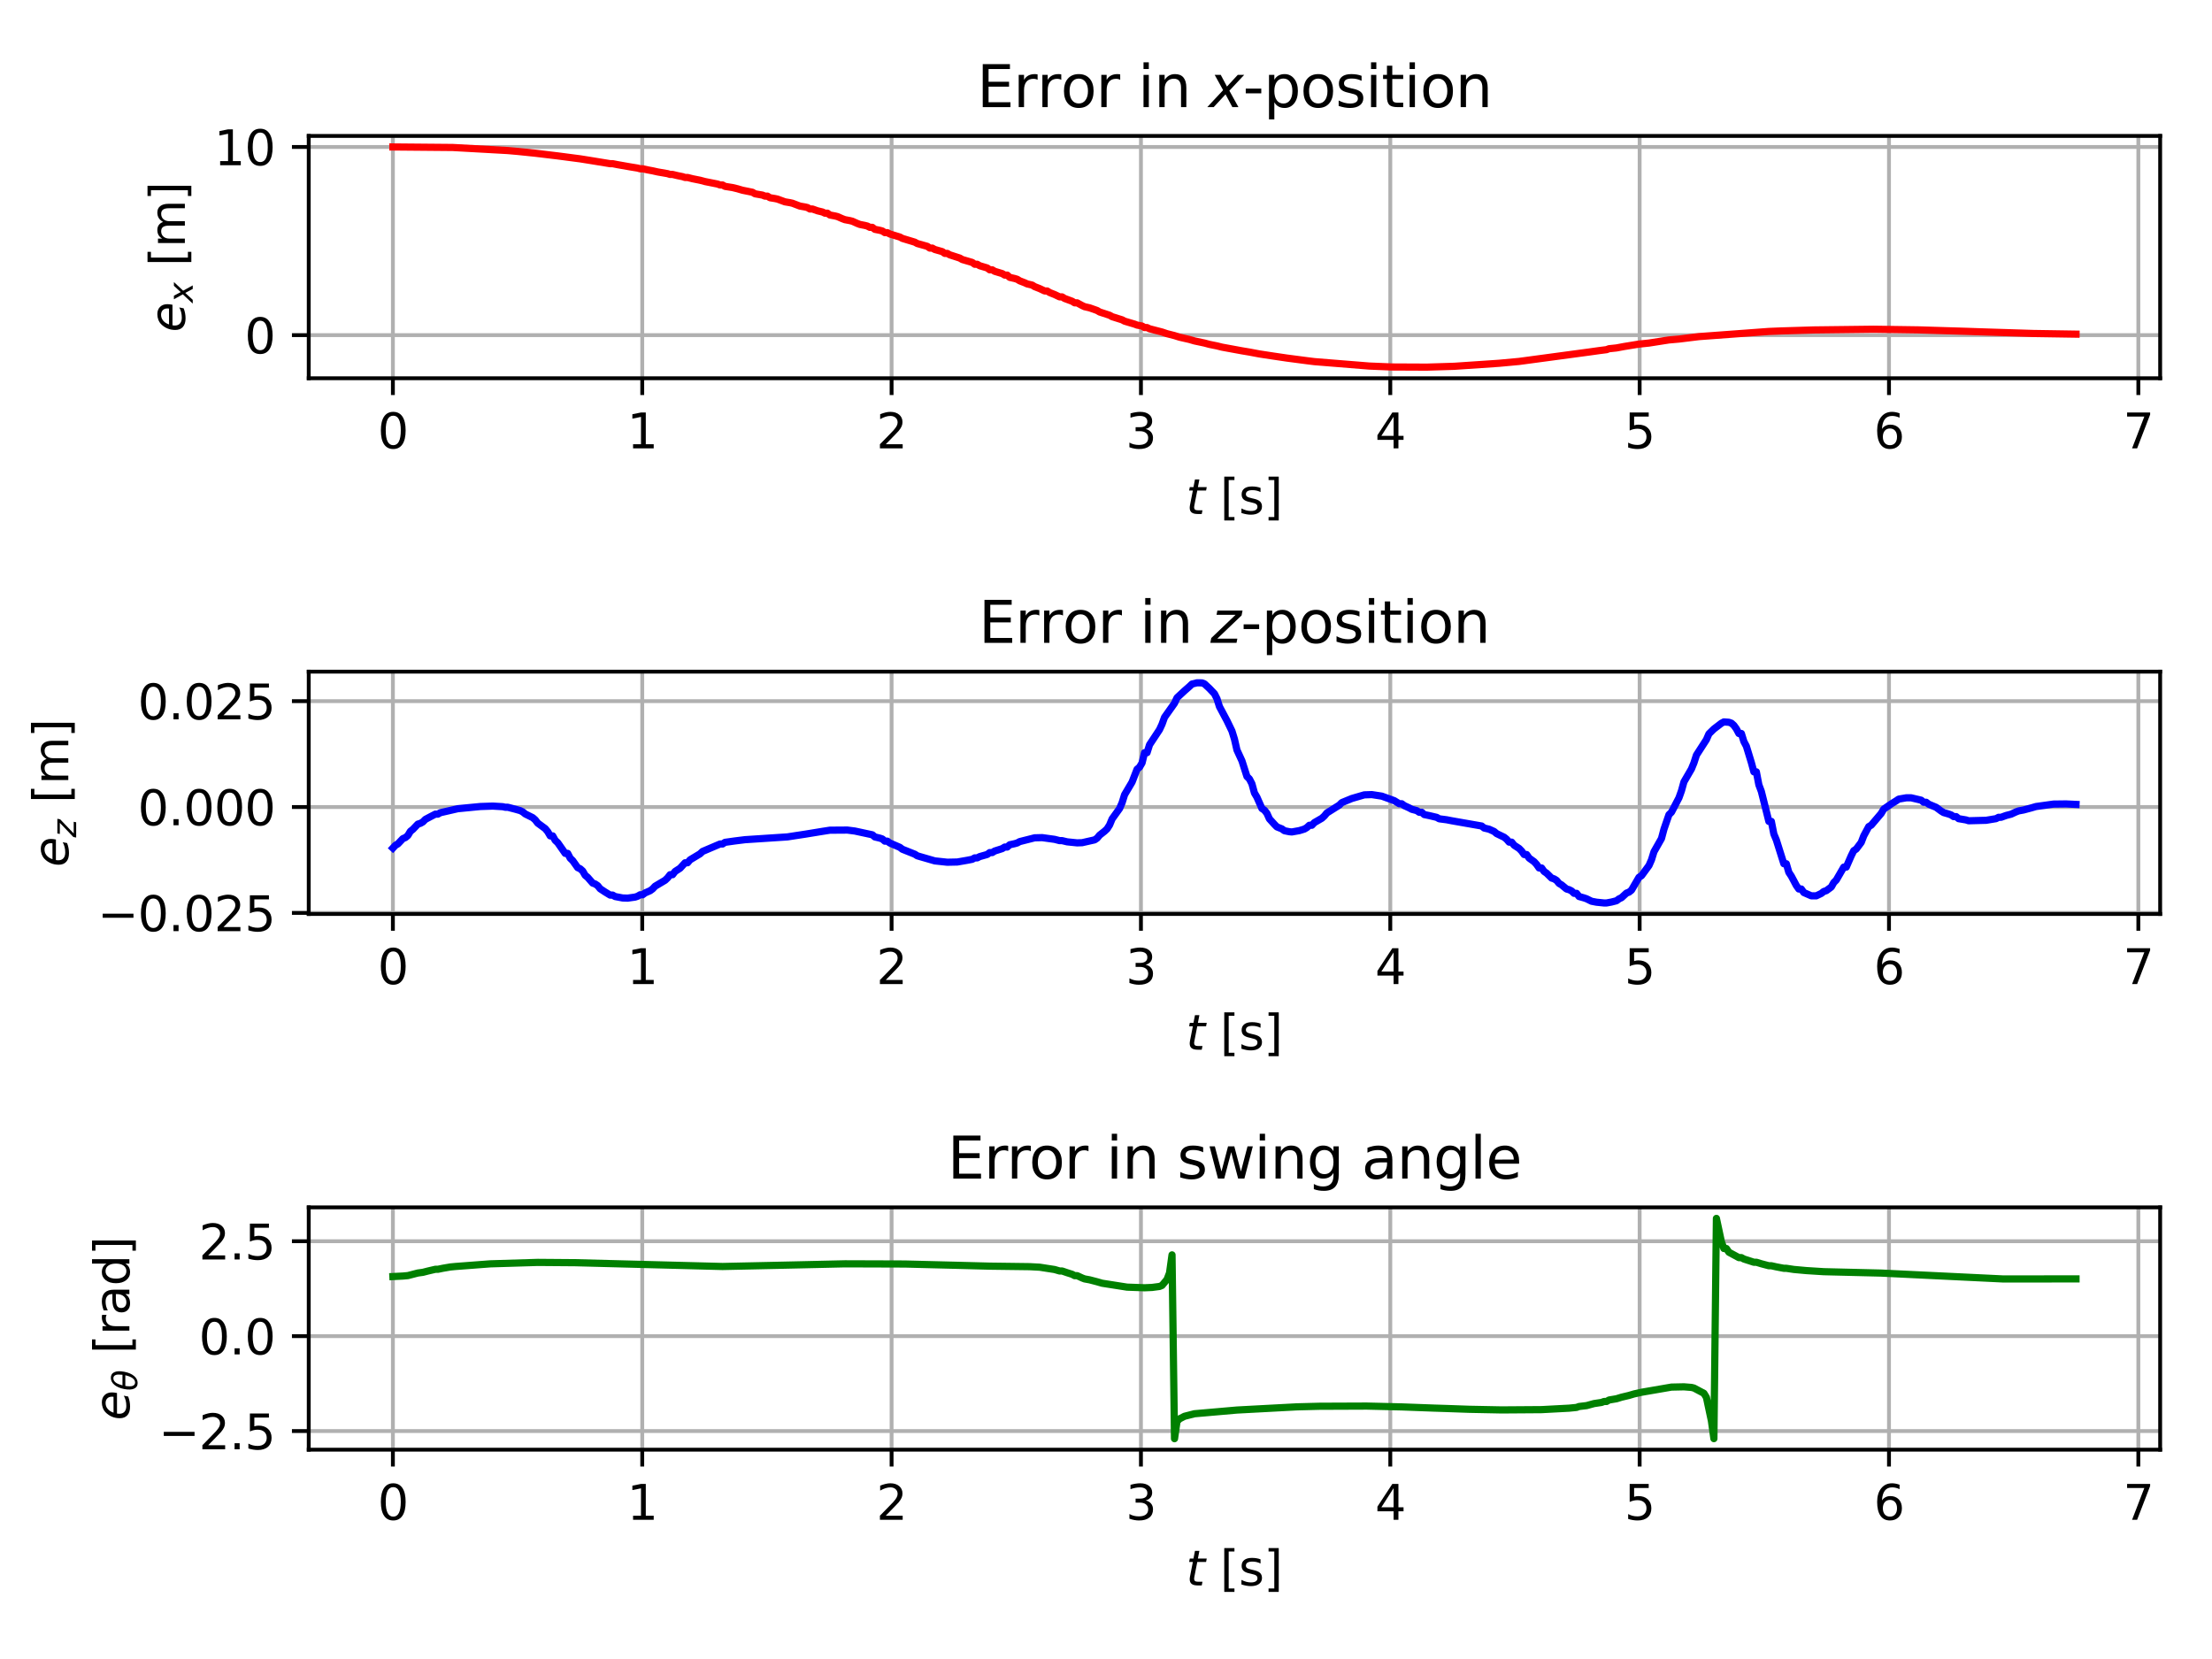 <?xml version="1.0" encoding="utf-8" standalone="no"?>
<!DOCTYPE svg PUBLIC "-//W3C//DTD SVG 1.1//EN"
  "http://www.w3.org/Graphics/SVG/1.1/DTD/svg11.dtd">
<svg xmlns:xlink="http://www.w3.org/1999/xlink" width="460.8pt" height="345.6pt" viewBox="0 0 460.8 345.6" xmlns="http://www.w3.org/2000/svg" version="1.1">
 <defs>
  <style type="text/css">*{stroke-linejoin: round; stroke-linecap: butt}</style>
 </defs>
 <g id="figure_1">
  <g id="patch_1">
   <path d="M 0 345.6 
L 460.8 345.6 
L 460.8 0 
L 0 0 
z
" style="fill: #ffffff"/>
  </g>
  <g id="axes_1">
   <g id="patch_2">
    <path d="M 64.316 78.797 
L 450 78.797 
L 450 28.32 
L 64.316 28.32 
z
" style="fill: #ffffff"/>
   </g>
   <g id="matplotlib.axis_1">
    <g id="xtick_1">
     <g id="line2d_1">
      <path d="M 81.847 78.797 
L 81.847 28.32 
" clip-path="url(#pb5ff06f25c)" style="fill: none; stroke: #b0b0b0; stroke-width: 0.8; stroke-linecap: square"/>
     </g>
     <g id="line2d_2">
      <defs>
       <path id="m91a58f42f7" d="M 0 0 
L 0 3.5 
" style="stroke: #000000; stroke-width: 0.8"/>
      </defs>
      <g>
       <use xlink:href="#m91a58f42f7" x="81.847" y="78.797" style="stroke: #000000; stroke-width: 0.8"/>
      </g>
     </g>
     <g id="text_1">
      <!-- 0 -->
      <g transform="translate(78.666 93.396)scale(0.1 -0.1)">
       <defs>
        <path id="DejaVuSans-30" d="M 2034 4250 
Q 1547 4250 1301 3770 
Q 1056 3291 1056 2328 
Q 1056 1369 1301 889 
Q 1547 409 2034 409 
Q 2525 409 2770 889 
Q 3016 1369 3016 2328 
Q 3016 3291 2770 3770 
Q 2525 4250 2034 4250 
z
M 2034 4750 
Q 2819 4750 3233 4129 
Q 3647 3509 3647 2328 
Q 3647 1150 3233 529 
Q 2819 -91 2034 -91 
Q 1250 -91 836 529 
Q 422 1150 422 2328 
Q 422 3509 836 4129 
Q 1250 4750 2034 4750 
z
" transform="scale(0.016)"/>
       </defs>
       <use xlink:href="#DejaVuSans-30"/>
      </g>
     </g>
    </g>
    <g id="xtick_2">
     <g id="line2d_3">
      <path d="M 133.791 78.797 
L 133.791 28.32 
" clip-path="url(#pb5ff06f25c)" style="fill: none; stroke: #b0b0b0; stroke-width: 0.8; stroke-linecap: square"/>
     </g>
     <g id="line2d_4">
      <g>
       <use xlink:href="#m91a58f42f7" x="133.791" y="78.797" style="stroke: #000000; stroke-width: 0.8"/>
      </g>
     </g>
     <g id="text_2">
      <!-- 1 -->
      <g transform="translate(130.61 93.396)scale(0.1 -0.1)">
       <defs>
        <path id="DejaVuSans-31" d="M 794 531 
L 1825 531 
L 1825 4091 
L 703 3866 
L 703 4441 
L 1819 4666 
L 2450 4666 
L 2450 531 
L 3481 531 
L 3481 0 
L 794 0 
L 794 531 
z
" transform="scale(0.016)"/>
       </defs>
       <use xlink:href="#DejaVuSans-31"/>
      </g>
     </g>
    </g>
    <g id="xtick_3">
     <g id="line2d_5">
      <path d="M 185.735 78.797 
L 185.735 28.32 
" clip-path="url(#pb5ff06f25c)" style="fill: none; stroke: #b0b0b0; stroke-width: 0.8; stroke-linecap: square"/>
     </g>
     <g id="line2d_6">
      <g>
       <use xlink:href="#m91a58f42f7" x="185.735" y="78.797" style="stroke: #000000; stroke-width: 0.8"/>
      </g>
     </g>
     <g id="text_3">
      <!-- 2 -->
      <g transform="translate(182.554 93.396)scale(0.1 -0.1)">
       <defs>
        <path id="DejaVuSans-32" d="M 1228 531 
L 3431 531 
L 3431 0 
L 469 0 
L 469 531 
Q 828 903 1448 1529 
Q 2069 2156 2228 2338 
Q 2531 2678 2651 2914 
Q 2772 3150 2772 3378 
Q 2772 3750 2511 3984 
Q 2250 4219 1831 4219 
Q 1534 4219 1204 4116 
Q 875 4013 500 3803 
L 500 4441 
Q 881 4594 1212 4672 
Q 1544 4750 1819 4750 
Q 2544 4750 2975 4387 
Q 3406 4025 3406 3419 
Q 3406 3131 3298 2873 
Q 3191 2616 2906 2266 
Q 2828 2175 2409 1742 
Q 1991 1309 1228 531 
z
" transform="scale(0.016)"/>
       </defs>
       <use xlink:href="#DejaVuSans-32"/>
      </g>
     </g>
    </g>
    <g id="xtick_4">
     <g id="line2d_7">
      <path d="M 237.679 78.797 
L 237.679 28.32 
" clip-path="url(#pb5ff06f25c)" style="fill: none; stroke: #b0b0b0; stroke-width: 0.8; stroke-linecap: square"/>
     </g>
     <g id="line2d_8">
      <g>
       <use xlink:href="#m91a58f42f7" x="237.679" y="78.797" style="stroke: #000000; stroke-width: 0.8"/>
      </g>
     </g>
     <g id="text_4">
      <!-- 3 -->
      <g transform="translate(234.498 93.396)scale(0.1 -0.1)">
       <defs>
        <path id="DejaVuSans-33" d="M 2597 2516 
Q 3050 2419 3304 2112 
Q 3559 1806 3559 1356 
Q 3559 666 3084 287 
Q 2609 -91 1734 -91 
Q 1441 -91 1130 -33 
Q 819 25 488 141 
L 488 750 
Q 750 597 1062 519 
Q 1375 441 1716 441 
Q 2309 441 2620 675 
Q 2931 909 2931 1356 
Q 2931 1769 2642 2001 
Q 2353 2234 1838 2234 
L 1294 2234 
L 1294 2753 
L 1863 2753 
Q 2328 2753 2575 2939 
Q 2822 3125 2822 3475 
Q 2822 3834 2567 4026 
Q 2313 4219 1838 4219 
Q 1578 4219 1281 4162 
Q 984 4106 628 3988 
L 628 4550 
Q 988 4650 1302 4700 
Q 1616 4750 1894 4750 
Q 2613 4750 3031 4423 
Q 3450 4097 3450 3541 
Q 3450 3153 3228 2886 
Q 3006 2619 2597 2516 
z
" transform="scale(0.016)"/>
       </defs>
       <use xlink:href="#DejaVuSans-33"/>
      </g>
     </g>
    </g>
    <g id="xtick_5">
     <g id="line2d_9">
      <path d="M 289.623 78.797 
L 289.623 28.32 
" clip-path="url(#pb5ff06f25c)" style="fill: none; stroke: #b0b0b0; stroke-width: 0.8; stroke-linecap: square"/>
     </g>
     <g id="line2d_10">
      <g>
       <use xlink:href="#m91a58f42f7" x="289.623" y="78.797" style="stroke: #000000; stroke-width: 0.8"/>
      </g>
     </g>
     <g id="text_5">
      <!-- 4 -->
      <g transform="translate(286.442 93.396)scale(0.1 -0.1)">
       <defs>
        <path id="DejaVuSans-34" d="M 2419 4116 
L 825 1625 
L 2419 1625 
L 2419 4116 
z
M 2253 4666 
L 3047 4666 
L 3047 1625 
L 3713 1625 
L 3713 1100 
L 3047 1100 
L 3047 0 
L 2419 0 
L 2419 1100 
L 313 1100 
L 313 1709 
L 2253 4666 
z
" transform="scale(0.016)"/>
       </defs>
       <use xlink:href="#DejaVuSans-34"/>
      </g>
     </g>
    </g>
    <g id="xtick_6">
     <g id="line2d_11">
      <path d="M 341.567 78.797 
L 341.567 28.32 
" clip-path="url(#pb5ff06f25c)" style="fill: none; stroke: #b0b0b0; stroke-width: 0.8; stroke-linecap: square"/>
     </g>
     <g id="line2d_12">
      <g>
       <use xlink:href="#m91a58f42f7" x="341.567" y="78.797" style="stroke: #000000; stroke-width: 0.8"/>
      </g>
     </g>
     <g id="text_6">
      <!-- 5 -->
      <g transform="translate(338.386 93.396)scale(0.1 -0.1)">
       <defs>
        <path id="DejaVuSans-35" d="M 691 4666 
L 3169 4666 
L 3169 4134 
L 1269 4134 
L 1269 2991 
Q 1406 3038 1543 3061 
Q 1681 3084 1819 3084 
Q 2600 3084 3056 2656 
Q 3513 2228 3513 1497 
Q 3513 744 3044 326 
Q 2575 -91 1722 -91 
Q 1428 -91 1123 -41 
Q 819 9 494 109 
L 494 744 
Q 775 591 1075 516 
Q 1375 441 1709 441 
Q 2250 441 2565 725 
Q 2881 1009 2881 1497 
Q 2881 1984 2565 2268 
Q 2250 2553 1709 2553 
Q 1456 2553 1204 2497 
Q 953 2441 691 2322 
L 691 4666 
z
" transform="scale(0.016)"/>
       </defs>
       <use xlink:href="#DejaVuSans-35"/>
      </g>
     </g>
    </g>
    <g id="xtick_7">
     <g id="line2d_13">
      <path d="M 393.511 78.797 
L 393.511 28.32 
" clip-path="url(#pb5ff06f25c)" style="fill: none; stroke: #b0b0b0; stroke-width: 0.8; stroke-linecap: square"/>
     </g>
     <g id="line2d_14">
      <g>
       <use xlink:href="#m91a58f42f7" x="393.511" y="78.797" style="stroke: #000000; stroke-width: 0.8"/>
      </g>
     </g>
     <g id="text_7">
      <!-- 6 -->
      <g transform="translate(390.33 93.396)scale(0.1 -0.1)">
       <defs>
        <path id="DejaVuSans-36" d="M 2113 2584 
Q 1688 2584 1439 2293 
Q 1191 2003 1191 1497 
Q 1191 994 1439 701 
Q 1688 409 2113 409 
Q 2538 409 2786 701 
Q 3034 994 3034 1497 
Q 3034 2003 2786 2293 
Q 2538 2584 2113 2584 
z
M 3366 4563 
L 3366 3988 
Q 3128 4100 2886 4159 
Q 2644 4219 2406 4219 
Q 1781 4219 1451 3797 
Q 1122 3375 1075 2522 
Q 1259 2794 1537 2939 
Q 1816 3084 2150 3084 
Q 2853 3084 3261 2657 
Q 3669 2231 3669 1497 
Q 3669 778 3244 343 
Q 2819 -91 2113 -91 
Q 1303 -91 875 529 
Q 447 1150 447 2328 
Q 447 3434 972 4092 
Q 1497 4750 2381 4750 
Q 2619 4750 2861 4703 
Q 3103 4656 3366 4563 
z
" transform="scale(0.016)"/>
       </defs>
       <use xlink:href="#DejaVuSans-36"/>
      </g>
     </g>
    </g>
    <g id="xtick_8">
     <g id="line2d_15">
      <path d="M 445.455 78.797 
L 445.455 28.32 
" clip-path="url(#pb5ff06f25c)" style="fill: none; stroke: #b0b0b0; stroke-width: 0.8; stroke-linecap: square"/>
     </g>
     <g id="line2d_16">
      <g>
       <use xlink:href="#m91a58f42f7" x="445.455" y="78.797" style="stroke: #000000; stroke-width: 0.8"/>
      </g>
     </g>
     <g id="text_8">
      <!-- 7 -->
      <g transform="translate(442.274 93.396)scale(0.1 -0.1)">
       <defs>
        <path id="DejaVuSans-37" d="M 525 4666 
L 3525 4666 
L 3525 4397 
L 1831 0 
L 1172 0 
L 2766 4134 
L 525 4134 
L 525 4666 
z
" transform="scale(0.016)"/>
       </defs>
       <use xlink:href="#DejaVuSans-37"/>
      </g>
     </g>
    </g>
    <g id="text_9">
     <!-- $t$ [s] -->
     <g transform="translate(247.058 107.074)scale(0.1 -0.1)">
      <defs>
       <path id="DejaVuSans-Oblique-74" d="M 2706 3500 
L 2619 3053 
L 1472 3053 
L 1100 1153 
Q 1081 1047 1072 975 
Q 1063 903 1063 863 
Q 1063 663 1183 572 
Q 1303 481 1569 481 
L 2150 481 
L 2053 0 
L 1503 0 
Q 991 0 739 200 
Q 488 400 488 806 
Q 488 878 497 964 
Q 506 1050 525 1153 
L 897 3053 
L 409 3053 
L 500 3500 
L 978 3500 
L 1172 4494 
L 1747 4494 
L 1556 3500 
L 2706 3500 
z
" transform="scale(0.016)"/>
       <path id="DejaVuSans-20" transform="scale(0.016)"/>
       <path id="DejaVuSans-5b" d="M 550 4863 
L 1875 4863 
L 1875 4416 
L 1125 4416 
L 1125 -397 
L 1875 -397 
L 1875 -844 
L 550 -844 
L 550 4863 
z
" transform="scale(0.016)"/>
       <path id="DejaVuSans-73" d="M 2834 3397 
L 2834 2853 
Q 2591 2978 2328 3040 
Q 2066 3103 1784 3103 
Q 1356 3103 1142 2972 
Q 928 2841 928 2578 
Q 928 2378 1081 2264 
Q 1234 2150 1697 2047 
L 1894 2003 
Q 2506 1872 2764 1633 
Q 3022 1394 3022 966 
Q 3022 478 2636 193 
Q 2250 -91 1575 -91 
Q 1294 -91 989 -36 
Q 684 19 347 128 
L 347 722 
Q 666 556 975 473 
Q 1284 391 1588 391 
Q 1994 391 2212 530 
Q 2431 669 2431 922 
Q 2431 1156 2273 1281 
Q 2116 1406 1581 1522 
L 1381 1569 
Q 847 1681 609 1914 
Q 372 2147 372 2553 
Q 372 3047 722 3315 
Q 1072 3584 1716 3584 
Q 2034 3584 2315 3537 
Q 2597 3491 2834 3397 
z
" transform="scale(0.016)"/>
       <path id="DejaVuSans-5d" d="M 1947 4863 
L 1947 -844 
L 622 -844 
L 622 -397 
L 1369 -397 
L 1369 4416 
L 622 4416 
L 622 4863 
L 1947 4863 
z
" transform="scale(0.016)"/>
      </defs>
      <use xlink:href="#DejaVuSans-Oblique-74" transform="translate(0 0.016)"/>
      <use xlink:href="#DejaVuSans-20" transform="translate(39.209 0.016)"/>
      <use xlink:href="#DejaVuSans-5b" transform="translate(70.996 0.016)"/>
      <use xlink:href="#DejaVuSans-73" transform="translate(110.01 0.016)"/>
      <use xlink:href="#DejaVuSans-5d" transform="translate(162.109 0.016)"/>
     </g>
    </g>
   </g>
   <g id="matplotlib.axis_2">
    <g id="ytick_1">
     <g id="line2d_17">
      <path d="M 64.316 69.812 
L 450 69.812 
" clip-path="url(#pb5ff06f25c)" style="fill: none; stroke: #b0b0b0; stroke-width: 0.8; stroke-linecap: square"/>
     </g>
     <g id="line2d_18">
      <defs>
       <path id="m3d7461b3d4" d="M 0 0 
L -3.5 0 
" style="stroke: #000000; stroke-width: 0.8"/>
      </defs>
      <g>
       <use xlink:href="#m3d7461b3d4" x="64.316" y="69.812" style="stroke: #000000; stroke-width: 0.8"/>
      </g>
     </g>
     <g id="text_10">
      <!-- 0 -->
      <g transform="translate(50.953 73.611)scale(0.1 -0.1)">
       <use xlink:href="#DejaVuSans-30"/>
      </g>
     </g>
    </g>
    <g id="ytick_2">
     <g id="line2d_19">
      <path d="M 64.316 30.614 
L 450 30.614 
" clip-path="url(#pb5ff06f25c)" style="fill: none; stroke: #b0b0b0; stroke-width: 0.8; stroke-linecap: square"/>
     </g>
     <g id="line2d_20">
      <g>
       <use xlink:href="#m3d7461b3d4" x="64.316" y="30.614" style="stroke: #000000; stroke-width: 0.8"/>
      </g>
     </g>
     <g id="text_11">
      <!-- 10 -->
      <g transform="translate(44.591 34.414)scale(0.1 -0.1)">
       <use xlink:href="#DejaVuSans-31"/>
       <use xlink:href="#DejaVuSans-30" x="63.623"/>
      </g>
     </g>
    </g>
    <g id="text_12">
     <!-- $e_x$ [m] -->
     <g transform="translate(38.511 69.209)rotate(-90)scale(0.1 -0.1)">
      <defs>
       <path id="DejaVuSans-Oblique-65" d="M 3078 2063 
Q 3088 2113 3092 2166 
Q 3097 2219 3097 2272 
Q 3097 2653 2873 2875 
Q 2650 3097 2266 3097 
Q 1838 3097 1509 2826 
Q 1181 2556 1013 2059 
L 3078 2063 
z
M 3578 1613 
L 903 1613 
Q 884 1494 878 1425 
Q 872 1356 872 1306 
Q 872 872 1139 634 
Q 1406 397 1894 397 
Q 2269 397 2603 481 
Q 2938 566 3225 728 
L 3116 159 
Q 2806 34 2476 -28 
Q 2147 -91 1806 -91 
Q 1078 -91 686 257 
Q 294 606 294 1247 
Q 294 1794 489 2264 
Q 684 2734 1063 3103 
Q 1306 3334 1642 3459 
Q 1978 3584 2356 3584 
Q 2950 3584 3301 3228 
Q 3653 2872 3653 2272 
Q 3653 2128 3634 1964 
Q 3616 1800 3578 1613 
z
" transform="scale(0.016)"/>
       <path id="DejaVuSans-Oblique-78" d="M 3841 3500 
L 2234 1784 
L 3219 0 
L 2559 0 
L 1819 1388 
L 531 0 
L -166 0 
L 1556 1844 
L 641 3500 
L 1300 3500 
L 1972 2234 
L 3144 3500 
L 3841 3500 
z
" transform="scale(0.016)"/>
       <path id="DejaVuSans-6d" d="M 3328 2828 
Q 3544 3216 3844 3400 
Q 4144 3584 4550 3584 
Q 5097 3584 5394 3201 
Q 5691 2819 5691 2113 
L 5691 0 
L 5113 0 
L 5113 2094 
Q 5113 2597 4934 2840 
Q 4756 3084 4391 3084 
Q 3944 3084 3684 2787 
Q 3425 2491 3425 1978 
L 3425 0 
L 2847 0 
L 2847 2094 
Q 2847 2600 2669 2842 
Q 2491 3084 2119 3084 
Q 1678 3084 1418 2786 
Q 1159 2488 1159 1978 
L 1159 0 
L 581 0 
L 581 3500 
L 1159 3500 
L 1159 2956 
Q 1356 3278 1631 3431 
Q 1906 3584 2284 3584 
Q 2666 3584 2933 3390 
Q 3200 3197 3328 2828 
z
" transform="scale(0.016)"/>
      </defs>
      <use xlink:href="#DejaVuSans-Oblique-65" transform="translate(0 0.016)"/>
      <use xlink:href="#DejaVuSans-Oblique-78" transform="translate(61.523 -16.391)scale(0.7)"/>
      <use xlink:href="#DejaVuSans-20" transform="translate(105.684 0.016)"/>
      <use xlink:href="#DejaVuSans-5b" transform="translate(137.471 0.016)"/>
      <use xlink:href="#DejaVuSans-6d" transform="translate(176.484 0.016)"/>
      <use xlink:href="#DejaVuSans-5d" transform="translate(273.896 0.016)"/>
     </g>
    </g>
   </g>
   <g id="line2d_21">
    <path d="M 81.847 30.614 
L 94.332 30.724 
L 105.777 31.361 
L 107.858 31.543 
L 111.499 31.917 
L 113.06 32.102 
L 116.181 32.477 
L 120.863 33.089 
L 122.944 33.421 
L 127.105 34.099 
L 127.626 34.099 
L 128.666 34.303 
L 131.267 34.76 
L 132.828 35.014 
L 133.348 35.162 
L 133.868 35.162 
L 134.909 35.388 
L 135.949 35.58 
L 136.989 35.814 
L 139.07 36.175 
L 139.59 36.339 
L 140.111 36.339 
L 141.151 36.588 
L 142.191 36.8 
L 142.712 36.973 
L 143.232 36.973 
L 144.272 37.235 
L 145.833 37.548 
L 146.873 37.823 
L 149.474 38.339 
L 149.995 38.532 
L 150.515 38.532 
L 151.035 38.825 
L 152.596 39.073 
L 153.636 39.325 
L 154.677 39.632 
L 156.757 40.05 
L 157.278 40.37 
L 158.838 40.641 
L 159.358 40.859 
L 159.879 40.859 
L 160.399 41.192 
L 161.439 41.361 
L 161.959 41.473 
L 163.52 42.046 
L 164.561 42.221 
L 165.081 42.338 
L 166.641 42.932 
L 167.682 43.112 
L 168.202 43.233 
L 168.722 43.538 
L 169.242 43.538 
L 170.283 43.909 
L 171.323 44.158 
L 171.843 44.409 
L 172.364 44.409 
L 172.884 44.79 
L 173.924 44.982 
L 174.445 45.11 
L 175.485 45.564 
L 176.005 45.76 
L 177.046 45.957 
L 177.566 46.089 
L 178.606 46.554 
L 179.126 46.755 
L 180.167 46.957 
L 180.687 47.092 
L 181.207 47.363 
L 181.727 47.363 
L 182.248 47.773 
L 183.288 47.979 
L 183.808 48.117 
L 184.329 48.464 
L 184.849 48.464 
L 185.369 48.743 
L 187.45 49.376 
L 187.97 49.659 
L 190.571 50.446 
L 191.091 50.734 
L 193.172 51.314 
L 193.692 51.68 
L 194.213 51.68 
L 194.733 51.973 
L 196.293 52.416 
L 196.814 52.787 
L 197.334 52.787 
L 197.854 53.085 
L 199.935 53.76 
L 200.455 54.062 
L 202.536 54.669 
L 203.056 55.051 
L 203.576 55.051 
L 204.097 55.358 
L 205.657 55.821 
L 206.177 56.209 
L 206.698 56.209 
L 207.218 56.521 
L 208.778 56.991 
L 209.299 57.306 
L 209.819 57.306 
L 210.339 57.781 
L 211.379 58.02 
L 211.9 58.179 
L 212.42 58.5 
L 213.46 58.902 
L 213.981 59.144 
L 215.021 59.387 
L 215.541 59.712 
L 216.582 60.121 
L 217.622 60.614 
L 218.142 60.614 
L 218.662 60.943 
L 219.703 61.356 
L 220.743 61.851 
L 221.263 61.851 
L 221.784 62.181 
L 223.344 62.756 
L 223.865 63.083 
L 224.385 63.083 
L 225.425 63.65 
L 225.945 63.89 
L 226.986 64.129 
L 228.546 64.68 
L 229.067 64.99 
L 231.147 65.672 
L 231.668 65.969 
L 233.749 66.621 
L 234.269 66.903 
L 236.35 67.52 
L 236.87 67.72 
L 237.91 67.917 
L 238.43 68.24 
L 238.951 68.24 
L 239.471 68.493 
L 242.072 69.164 
L 243.112 69.515 
L 244.673 69.912 
L 245.713 70.242 
L 247.794 70.718 
L 248.835 71.023 
L 250.915 71.462 
L 251.956 71.742 
L 253.517 72.057 
L 254.557 72.316 
L 258.719 73.08 
L 260.279 73.341 
L 262.36 73.732 
L 264.961 74.131 
L 268.082 74.592 
L 272.244 75.138 
L 273.805 75.333 
L 285.249 76.255 
L 289.931 76.448 
L 297.214 76.482 
L 302.937 76.306 
L 312.3 75.676 
L 316.462 75.292 
L 331.028 73.331 
L 333.109 73.039 
L 334.669 72.842 
L 335.19 72.645 
L 336.75 72.481 
L 338.311 72.188 
L 341.432 71.68 
L 343.513 71.466 
L 347.675 70.813 
L 349.755 70.632 
L 353.917 70.12 
L 368.483 69.047 
L 371.084 68.941 
L 377.847 68.735 
L 390.332 68.586 
L 399.696 68.722 
L 409.58 69.021 
L 412.701 69.129 
L 423.625 69.471 
L 432.469 69.609 
L 432.469 69.609 
" clip-path="url(#pb5ff06f25c)" style="fill: none; stroke: #ff0000; stroke-width: 1.5; stroke-linecap: square"/>
   </g>
   <g id="patch_3">
    <path d="M 64.316 78.797 
L 64.316 28.32 
" style="fill: none; stroke: #000000; stroke-width: 0.8; stroke-linejoin: miter; stroke-linecap: square"/>
   </g>
   <g id="patch_4">
    <path d="M 450 78.797 
L 450 28.32 
" style="fill: none; stroke: #000000; stroke-width: 0.8; stroke-linejoin: miter; stroke-linecap: square"/>
   </g>
   <g id="patch_5">
    <path d="M 64.316 78.797 
L 450 78.797 
" style="fill: none; stroke: #000000; stroke-width: 0.8; stroke-linejoin: miter; stroke-linecap: square"/>
   </g>
   <g id="patch_6">
    <path d="M 64.316 28.32 
L 450 28.32 
" style="fill: none; stroke: #000000; stroke-width: 0.8; stroke-linejoin: miter; stroke-linecap: square"/>
   </g>
   <g id="text_13">
    <!-- Error in $x$-position -->
    <g transform="translate(203.518 22.32)scale(0.12 -0.12)">
     <defs>
      <path id="DejaVuSans-45" d="M 628 4666 
L 3578 4666 
L 3578 4134 
L 1259 4134 
L 1259 2753 
L 3481 2753 
L 3481 2222 
L 1259 2222 
L 1259 531 
L 3634 531 
L 3634 0 
L 628 0 
L 628 4666 
z
" transform="scale(0.016)"/>
      <path id="DejaVuSans-72" d="M 2631 2963 
Q 2534 3019 2420 3045 
Q 2306 3072 2169 3072 
Q 1681 3072 1420 2755 
Q 1159 2438 1159 1844 
L 1159 0 
L 581 0 
L 581 3500 
L 1159 3500 
L 1159 2956 
Q 1341 3275 1631 3429 
Q 1922 3584 2338 3584 
Q 2397 3584 2469 3576 
Q 2541 3569 2628 3553 
L 2631 2963 
z
" transform="scale(0.016)"/>
      <path id="DejaVuSans-6f" d="M 1959 3097 
Q 1497 3097 1228 2736 
Q 959 2375 959 1747 
Q 959 1119 1226 758 
Q 1494 397 1959 397 
Q 2419 397 2687 759 
Q 2956 1122 2956 1747 
Q 2956 2369 2687 2733 
Q 2419 3097 1959 3097 
z
M 1959 3584 
Q 2709 3584 3137 3096 
Q 3566 2609 3566 1747 
Q 3566 888 3137 398 
Q 2709 -91 1959 -91 
Q 1206 -91 779 398 
Q 353 888 353 1747 
Q 353 2609 779 3096 
Q 1206 3584 1959 3584 
z
" transform="scale(0.016)"/>
      <path id="DejaVuSans-69" d="M 603 3500 
L 1178 3500 
L 1178 0 
L 603 0 
L 603 3500 
z
M 603 4863 
L 1178 4863 
L 1178 4134 
L 603 4134 
L 603 4863 
z
" transform="scale(0.016)"/>
      <path id="DejaVuSans-6e" d="M 3513 2113 
L 3513 0 
L 2938 0 
L 2938 2094 
Q 2938 2591 2744 2837 
Q 2550 3084 2163 3084 
Q 1697 3084 1428 2787 
Q 1159 2491 1159 1978 
L 1159 0 
L 581 0 
L 581 3500 
L 1159 3500 
L 1159 2956 
Q 1366 3272 1645 3428 
Q 1925 3584 2291 3584 
Q 2894 3584 3203 3211 
Q 3513 2838 3513 2113 
z
" transform="scale(0.016)"/>
      <path id="DejaVuSans-2d" d="M 313 2009 
L 1997 2009 
L 1997 1497 
L 313 1497 
L 313 2009 
z
" transform="scale(0.016)"/>
      <path id="DejaVuSans-70" d="M 1159 525 
L 1159 -1331 
L 581 -1331 
L 581 3500 
L 1159 3500 
L 1159 2969 
Q 1341 3281 1617 3432 
Q 1894 3584 2278 3584 
Q 2916 3584 3314 3078 
Q 3713 2572 3713 1747 
Q 3713 922 3314 415 
Q 2916 -91 2278 -91 
Q 1894 -91 1617 61 
Q 1341 213 1159 525 
z
M 3116 1747 
Q 3116 2381 2855 2742 
Q 2594 3103 2138 3103 
Q 1681 3103 1420 2742 
Q 1159 2381 1159 1747 
Q 1159 1113 1420 752 
Q 1681 391 2138 391 
Q 2594 391 2855 752 
Q 3116 1113 3116 1747 
z
" transform="scale(0.016)"/>
      <path id="DejaVuSans-74" d="M 1172 4494 
L 1172 3500 
L 2356 3500 
L 2356 3053 
L 1172 3053 
L 1172 1153 
Q 1172 725 1289 603 
Q 1406 481 1766 481 
L 2356 481 
L 2356 0 
L 1766 0 
Q 1100 0 847 248 
Q 594 497 594 1153 
L 594 3053 
L 172 3053 
L 172 3500 
L 594 3500 
L 594 4494 
L 1172 4494 
z
" transform="scale(0.016)"/>
     </defs>
     <use xlink:href="#DejaVuSans-45" transform="translate(0 0.016)"/>
     <use xlink:href="#DejaVuSans-72" transform="translate(63.184 0.016)"/>
     <use xlink:href="#DejaVuSans-72" transform="translate(104.297 0.016)"/>
     <use xlink:href="#DejaVuSans-6f" transform="translate(145.41 0.016)"/>
     <use xlink:href="#DejaVuSans-72" transform="translate(206.592 0.016)"/>
     <use xlink:href="#DejaVuSans-20" transform="translate(247.705 0.016)"/>
     <use xlink:href="#DejaVuSans-69" transform="translate(279.492 0.016)"/>
     <use xlink:href="#DejaVuSans-6e" transform="translate(307.275 0.016)"/>
     <use xlink:href="#DejaVuSans-20" transform="translate(370.654 0.016)"/>
     <use xlink:href="#DejaVuSans-Oblique-78" transform="translate(402.441 0.016)"/>
     <use xlink:href="#DejaVuSans-2d" transform="translate(461.621 0.016)"/>
     <use xlink:href="#DejaVuSans-70" transform="translate(497.705 0.016)"/>
     <use xlink:href="#DejaVuSans-6f" transform="translate(561.182 0.016)"/>
     <use xlink:href="#DejaVuSans-73" transform="translate(622.363 0.016)"/>
     <use xlink:href="#DejaVuSans-69" transform="translate(674.463 0.016)"/>
     <use xlink:href="#DejaVuSans-74" transform="translate(702.246 0.016)"/>
     <use xlink:href="#DejaVuSans-69" transform="translate(741.455 0.016)"/>
     <use xlink:href="#DejaVuSans-6f" transform="translate(769.238 0.016)"/>
     <use xlink:href="#DejaVuSans-6e" transform="translate(830.42 0.016)"/>
    </g>
   </g>
  </g>
  <g id="axes_2">
   <g id="patch_7">
    <path d="M 64.316 190.398 
L 450 190.398 
L 450 139.92 
L 64.316 139.92 
z
" style="fill: #ffffff"/>
   </g>
   <g id="matplotlib.axis_3">
    <g id="xtick_9">
     <g id="line2d_22">
      <path d="M 81.847 190.398 
L 81.847 139.92 
" clip-path="url(#pc97e5840fc)" style="fill: none; stroke: #b0b0b0; stroke-width: 0.8; stroke-linecap: square"/>
     </g>
     <g id="line2d_23">
      <g>
       <use xlink:href="#m91a58f42f7" x="81.847" y="190.398" style="stroke: #000000; stroke-width: 0.8"/>
      </g>
     </g>
     <g id="text_14">
      <!-- 0 -->
      <g transform="translate(78.666 204.996)scale(0.1 -0.1)">
       <use xlink:href="#DejaVuSans-30"/>
      </g>
     </g>
    </g>
    <g id="xtick_10">
     <g id="line2d_24">
      <path d="M 133.791 190.398 
L 133.791 139.92 
" clip-path="url(#pc97e5840fc)" style="fill: none; stroke: #b0b0b0; stroke-width: 0.8; stroke-linecap: square"/>
     </g>
     <g id="line2d_25">
      <g>
       <use xlink:href="#m91a58f42f7" x="133.791" y="190.398" style="stroke: #000000; stroke-width: 0.8"/>
      </g>
     </g>
     <g id="text_15">
      <!-- 1 -->
      <g transform="translate(130.61 204.996)scale(0.1 -0.1)">
       <use xlink:href="#DejaVuSans-31"/>
      </g>
     </g>
    </g>
    <g id="xtick_11">
     <g id="line2d_26">
      <path d="M 185.735 190.398 
L 185.735 139.92 
" clip-path="url(#pc97e5840fc)" style="fill: none; stroke: #b0b0b0; stroke-width: 0.8; stroke-linecap: square"/>
     </g>
     <g id="line2d_27">
      <g>
       <use xlink:href="#m91a58f42f7" x="185.735" y="190.398" style="stroke: #000000; stroke-width: 0.8"/>
      </g>
     </g>
     <g id="text_16">
      <!-- 2 -->
      <g transform="translate(182.554 204.996)scale(0.1 -0.1)">
       <use xlink:href="#DejaVuSans-32"/>
      </g>
     </g>
    </g>
    <g id="xtick_12">
     <g id="line2d_28">
      <path d="M 237.679 190.398 
L 237.679 139.92 
" clip-path="url(#pc97e5840fc)" style="fill: none; stroke: #b0b0b0; stroke-width: 0.8; stroke-linecap: square"/>
     </g>
     <g id="line2d_29">
      <g>
       <use xlink:href="#m91a58f42f7" x="237.679" y="190.398" style="stroke: #000000; stroke-width: 0.8"/>
      </g>
     </g>
     <g id="text_17">
      <!-- 3 -->
      <g transform="translate(234.498 204.996)scale(0.1 -0.1)">
       <use xlink:href="#DejaVuSans-33"/>
      </g>
     </g>
    </g>
    <g id="xtick_13">
     <g id="line2d_30">
      <path d="M 289.623 190.398 
L 289.623 139.92 
" clip-path="url(#pc97e5840fc)" style="fill: none; stroke: #b0b0b0; stroke-width: 0.8; stroke-linecap: square"/>
     </g>
     <g id="line2d_31">
      <g>
       <use xlink:href="#m91a58f42f7" x="289.623" y="190.398" style="stroke: #000000; stroke-width: 0.8"/>
      </g>
     </g>
     <g id="text_18">
      <!-- 4 -->
      <g transform="translate(286.442 204.996)scale(0.1 -0.1)">
       <use xlink:href="#DejaVuSans-34"/>
      </g>
     </g>
    </g>
    <g id="xtick_14">
     <g id="line2d_32">
      <path d="M 341.567 190.398 
L 341.567 139.92 
" clip-path="url(#pc97e5840fc)" style="fill: none; stroke: #b0b0b0; stroke-width: 0.8; stroke-linecap: square"/>
     </g>
     <g id="line2d_33">
      <g>
       <use xlink:href="#m91a58f42f7" x="341.567" y="190.398" style="stroke: #000000; stroke-width: 0.8"/>
      </g>
     </g>
     <g id="text_19">
      <!-- 5 -->
      <g transform="translate(338.386 204.996)scale(0.1 -0.1)">
       <use xlink:href="#DejaVuSans-35"/>
      </g>
     </g>
    </g>
    <g id="xtick_15">
     <g id="line2d_34">
      <path d="M 393.511 190.398 
L 393.511 139.92 
" clip-path="url(#pc97e5840fc)" style="fill: none; stroke: #b0b0b0; stroke-width: 0.8; stroke-linecap: square"/>
     </g>
     <g id="line2d_35">
      <g>
       <use xlink:href="#m91a58f42f7" x="393.511" y="190.398" style="stroke: #000000; stroke-width: 0.8"/>
      </g>
     </g>
     <g id="text_20">
      <!-- 6 -->
      <g transform="translate(390.33 204.996)scale(0.1 -0.1)">
       <use xlink:href="#DejaVuSans-36"/>
      </g>
     </g>
    </g>
    <g id="xtick_16">
     <g id="line2d_36">
      <path d="M 445.455 190.398 
L 445.455 139.92 
" clip-path="url(#pc97e5840fc)" style="fill: none; stroke: #b0b0b0; stroke-width: 0.8; stroke-linecap: square"/>
     </g>
     <g id="line2d_37">
      <g>
       <use xlink:href="#m91a58f42f7" x="445.455" y="190.398" style="stroke: #000000; stroke-width: 0.8"/>
      </g>
     </g>
     <g id="text_21">
      <!-- 7 -->
      <g transform="translate(442.274 204.996)scale(0.1 -0.1)">
       <use xlink:href="#DejaVuSans-37"/>
      </g>
     </g>
    </g>
    <g id="text_22">
     <!-- $t$ [s] -->
     <g transform="translate(247.058 218.674)scale(0.1 -0.1)">
      <use xlink:href="#DejaVuSans-Oblique-74" transform="translate(0 0.016)"/>
      <use xlink:href="#DejaVuSans-20" transform="translate(39.209 0.016)"/>
      <use xlink:href="#DejaVuSans-5b" transform="translate(70.996 0.016)"/>
      <use xlink:href="#DejaVuSans-73" transform="translate(110.01 0.016)"/>
      <use xlink:href="#DejaVuSans-5d" transform="translate(162.109 0.016)"/>
     </g>
    </g>
   </g>
   <g id="matplotlib.axis_4">
    <g id="ytick_3">
     <g id="line2d_38">
      <path d="M 64.316 190.174 
L 450 190.174 
" clip-path="url(#pc97e5840fc)" style="fill: none; stroke: #b0b0b0; stroke-width: 0.8; stroke-linecap: square"/>
     </g>
     <g id="line2d_39">
      <g>
       <use xlink:href="#m3d7461b3d4" x="64.316" y="190.174" style="stroke: #000000; stroke-width: 0.8"/>
      </g>
     </g>
     <g id="text_23">
      <!-- −0.025 -->
      <g transform="translate(20.308 193.973)scale(0.1 -0.1)">
       <defs>
        <path id="DejaVuSans-2212" d="M 678 2272 
L 4684 2272 
L 4684 1741 
L 678 1741 
L 678 2272 
z
" transform="scale(0.016)"/>
        <path id="DejaVuSans-2e" d="M 684 794 
L 1344 794 
L 1344 0 
L 684 0 
L 684 794 
z
" transform="scale(0.016)"/>
       </defs>
       <use xlink:href="#DejaVuSans-2212"/>
       <use xlink:href="#DejaVuSans-30" x="83.789"/>
       <use xlink:href="#DejaVuSans-2e" x="147.412"/>
       <use xlink:href="#DejaVuSans-30" x="179.199"/>
       <use xlink:href="#DejaVuSans-32" x="242.822"/>
       <use xlink:href="#DejaVuSans-35" x="306.445"/>
      </g>
     </g>
    </g>
    <g id="ytick_4">
     <g id="line2d_40">
      <path d="M 64.316 168.116 
L 450 168.116 
" clip-path="url(#pc97e5840fc)" style="fill: none; stroke: #b0b0b0; stroke-width: 0.8; stroke-linecap: square"/>
     </g>
     <g id="line2d_41">
      <g>
       <use xlink:href="#m3d7461b3d4" x="64.316" y="168.116" style="stroke: #000000; stroke-width: 0.8"/>
      </g>
     </g>
     <g id="text_24">
      <!-- 0.000 -->
      <g transform="translate(28.688 171.915)scale(0.1 -0.1)">
       <use xlink:href="#DejaVuSans-30"/>
       <use xlink:href="#DejaVuSans-2e" x="63.623"/>
       <use xlink:href="#DejaVuSans-30" x="95.41"/>
       <use xlink:href="#DejaVuSans-30" x="159.033"/>
       <use xlink:href="#DejaVuSans-30" x="222.656"/>
      </g>
     </g>
    </g>
    <g id="ytick_5">
     <g id="line2d_42">
      <path d="M 64.316 146.057 
L 450 146.057 
" clip-path="url(#pc97e5840fc)" style="fill: none; stroke: #b0b0b0; stroke-width: 0.8; stroke-linecap: square"/>
     </g>
     <g id="line2d_43">
      <g>
       <use xlink:href="#m3d7461b3d4" x="64.316" y="146.057" style="stroke: #000000; stroke-width: 0.8"/>
      </g>
     </g>
     <g id="text_25">
      <!-- 0.025 -->
      <g transform="translate(28.688 149.856)scale(0.1 -0.1)">
       <use xlink:href="#DejaVuSans-30"/>
       <use xlink:href="#DejaVuSans-2e" x="63.623"/>
       <use xlink:href="#DejaVuSans-30" x="95.41"/>
       <use xlink:href="#DejaVuSans-32" x="159.033"/>
       <use xlink:href="#DejaVuSans-35" x="222.656"/>
      </g>
     </g>
    </g>
    <g id="text_26">
     <!-- $e_z$ [m] -->
     <g transform="translate(14.229 180.609)rotate(-90)scale(0.1 -0.1)">
      <defs>
       <path id="DejaVuSans-Oblique-7a" d="M 744 3500 
L 3475 3500 
L 3372 2975 
L 738 459 
L 2913 459 
L 2822 0 
L -19 0 
L 84 525 
L 2719 3041 
L 653 3041 
L 744 3500 
z
" transform="scale(0.016)"/>
      </defs>
      <use xlink:href="#DejaVuSans-Oblique-65" transform="translate(0 0.016)"/>
      <use xlink:href="#DejaVuSans-Oblique-7a" transform="translate(61.523 -16.391)scale(0.7)"/>
      <use xlink:href="#DejaVuSans-20" transform="translate(101.001 0.016)"/>
      <use xlink:href="#DejaVuSans-5b" transform="translate(132.788 0.016)"/>
      <use xlink:href="#DejaVuSans-6d" transform="translate(171.802 0.016)"/>
      <use xlink:href="#DejaVuSans-5d" transform="translate(269.214 0.016)"/>
     </g>
    </g>
   </g>
   <g id="line2d_44">
    <path d="M 81.847 176.663 
L 82.367 176.101 
L 82.888 175.794 
L 83.928 174.697 
L 84.448 174.486 
L 84.968 174.05 
L 85.489 173.18 
L 86.009 172.767 
L 87.049 171.679 
L 87.569 171.52 
L 88.09 171.222 
L 88.61 170.695 
L 89.65 170.141 
L 90.691 169.6 
L 91.211 169.6 
L 91.731 169.302 
L 95.373 168.468 
L 100.054 168.011 
L 102.656 167.923 
L 104.736 168.047 
L 105.257 168.167 
L 105.777 168.167 
L 107.337 168.57 
L 108.378 168.866 
L 108.898 169.135 
L 109.418 169.558 
L 110.979 170.337 
L 111.499 170.793 
L 112.019 171.467 
L 113.58 172.615 
L 114.1 173.243 
L 114.62 174.13 
L 115.141 174.13 
L 115.661 175.063 
L 116.181 175.543 
L 117.742 177.776 
L 118.262 177.776 
L 118.782 178.781 
L 119.302 179.28 
L 120.343 180.743 
L 120.863 180.98 
L 121.383 181.446 
L 121.903 182.343 
L 122.424 182.772 
L 123.464 183.963 
L 123.984 184.147 
L 124.504 184.499 
L 125.025 185.144 
L 126.065 185.83 
L 127.105 186.464 
L 127.626 186.464 
L 128.146 186.767 
L 129.706 187.063 
L 130.747 187.098 
L 132.308 186.879 
L 132.828 186.704 
L 133.348 186.397 
L 133.868 186.397 
L 134.388 186.011 
L 135.429 185.555 
L 135.949 185.173 
L 136.469 184.616 
L 138.55 183.377 
L 139.07 182.884 
L 139.59 182.215 
L 140.111 182.215 
L 140.631 181.54 
L 141.671 180.869 
L 142.712 179.733 
L 143.232 179.733 
L 143.752 179.118 
L 145.833 177.863 
L 146.353 177.373 
L 149.995 175.822 
L 150.515 175.822 
L 151.035 175.473 
L 153.116 175.181 
L 155.197 174.922 
L 164.04 174.341 
L 165.601 174.098 
L 167.682 173.783 
L 171.323 173.188 
L 172.884 172.944 
L 176.525 172.919 
L 178.086 173.12 
L 181.727 173.904 
L 182.248 174.351 
L 183.288 174.599 
L 183.808 174.773 
L 184.329 175.23 
L 184.849 175.23 
L 185.369 175.614 
L 187.45 176.512 
L 187.97 176.91 
L 190.571 177.946 
L 191.091 178.282 
L 194.733 179.338 
L 197.334 179.618 
L 199.415 179.572 
L 201.495 179.211 
L 202.536 179.009 
L 203.056 178.711 
L 203.576 178.711 
L 204.097 178.443 
L 205.657 178.001 
L 206.177 177.607 
L 206.698 177.607 
L 207.218 177.281 
L 208.778 176.786 
L 209.299 176.458 
L 209.819 176.458 
L 210.339 175.982 
L 211.379 175.753 
L 211.9 175.605 
L 212.42 175.321 
L 215.541 174.532 
L 217.102 174.493 
L 219.703 174.853 
L 220.743 175.121 
L 221.263 175.121 
L 222.304 175.37 
L 224.385 175.583 
L 225.425 175.548 
L 228.026 174.96 
L 228.546 174.607 
L 229.067 173.98 
L 230.107 173.16 
L 230.627 172.675 
L 231.147 171.855 
L 231.668 170.605 
L 233.228 168.431 
L 233.749 167.235 
L 234.269 165.558 
L 235.829 162.925 
L 236.87 160.251 
L 237.39 159.81 
L 237.91 158.936 
L 238.43 156.8 
L 238.951 156.8 
L 239.471 155.146 
L 241.552 151.994 
L 242.072 150.871 
L 242.592 149.432 
L 244.673 146.491 
L 245.193 145.353 
L 246.754 143.906 
L 247.794 142.995 
L 248.314 142.498 
L 249.355 142.243 
L 250.395 142.256 
L 250.915 142.46 
L 251.956 143.431 
L 252.996 144.521 
L 253.517 145.56 
L 254.037 147.206 
L 255.597 150.128 
L 256.638 152.287 
L 257.158 153.967 
L 257.678 156.239 
L 258.719 158.498 
L 259.759 161.753 
L 260.279 162.271 
L 260.799 163.281 
L 261.32 165.181 
L 261.84 166.065 
L 262.88 168.422 
L 263.401 168.77 
L 263.921 169.427 
L 264.441 170.581 
L 265.481 171.726 
L 266.002 172.255 
L 267.042 172.669 
L 267.562 173.055 
L 268.603 173.264 
L 269.123 173.311 
L 270.683 173.032 
L 271.724 172.708 
L 272.244 172.399 
L 272.764 171.915 
L 273.285 171.915 
L 273.805 171.364 
L 275.365 170.459 
L 275.886 169.987 
L 276.406 169.356 
L 279.007 167.718 
L 279.527 167.198 
L 281.608 166.341 
L 284.209 165.583 
L 285.77 165.529 
L 287.85 165.849 
L 290.451 166.791 
L 291.492 167.437 
L 292.012 167.437 
L 292.532 167.823 
L 293.573 168.306 
L 294.093 168.589 
L 295.133 168.864 
L 295.654 169.213 
L 296.174 169.213 
L 296.694 169.689 
L 297.734 169.902 
L 299.295 170.271 
L 299.815 170.571 
L 301.376 170.775 
L 302.416 170.978 
L 308.659 172.072 
L 309.179 172.492 
L 310.219 172.74 
L 311.26 173.217 
L 311.78 173.656 
L 313.341 174.41 
L 313.861 174.83 
L 314.381 175.431 
L 314.901 175.431 
L 315.422 176.075 
L 316.462 176.755 
L 316.982 177.285 
L 317.502 178.013 
L 318.023 178.013 
L 318.543 178.756 
L 319.583 179.507 
L 320.103 180.07 
L 320.624 180.813 
L 321.144 180.813 
L 321.664 181.539 
L 322.184 181.894 
L 323.225 182.917 
L 323.745 183.081 
L 324.265 183.406 
L 324.785 184.034 
L 325.306 184.338 
L 326.346 185.2 
L 326.866 185.336 
L 327.386 185.6 
L 327.907 186.097 
L 328.427 186.097 
L 328.947 186.76 
L 329.987 187.052 
L 330.508 187.231 
L 331.548 187.745 
L 332.589 187.946 
L 334.149 188.103 
L 334.669 188.103 
L 335.71 187.91 
L 336.75 187.643 
L 337.27 187.252 
L 337.791 187.005 
L 338.831 186.042 
L 339.351 185.849 
L 339.871 185.432 
L 341.432 182.755 
L 341.952 182.432 
L 343.513 180.302 
L 344.033 179.12 
L 344.553 177.432 
L 346.114 174.679 
L 346.634 172.727 
L 347.675 169.708 
L 348.195 169.202 
L 349.755 166.204 
L 350.276 164.751 
L 350.796 162.871 
L 352.357 160.19 
L 352.877 158.919 
L 353.397 157.304 
L 355.478 154.077 
L 355.998 152.874 
L 357.038 151.859 
L 358.599 150.665 
L 359.119 150.389 
L 360.16 150.462 
L 360.68 150.643 
L 361.2 151.11 
L 361.72 151.829 
L 362.241 152.802 
L 362.761 152.802 
L 363.281 154.473 
L 363.801 155.454 
L 364.842 158.869 
L 365.362 160.789 
L 365.882 160.789 
L 366.402 163.492 
L 366.922 164.88 
L 368.483 171.11 
L 369.003 171.11 
L 369.523 173.733 
L 370.044 174.983 
L 371.604 179.933 
L 372.125 179.933 
L 372.645 181.719 
L 373.165 182.509 
L 374.205 184.459 
L 374.726 185.195 
L 375.246 185.195 
L 375.766 185.932 
L 377.327 186.618 
L 378.367 186.618 
L 379.407 186.12 
L 379.928 185.708 
L 380.448 185.546 
L 381.488 184.781 
L 382.008 183.852 
L 382.529 183.333 
L 384.089 180.636 
L 384.61 180.636 
L 385.65 178.263 
L 386.17 177.217 
L 386.69 176.868 
L 387.731 175.479 
L 388.251 174.122 
L 389.291 172.198 
L 389.812 171.894 
L 391.892 169.448 
L 392.413 168.555 
L 393.973 167.476 
L 395.014 166.827 
L 395.534 166.47 
L 397.095 166.2 
L 398.135 166.199 
L 400.216 166.691 
L 400.736 167.124 
L 401.256 167.124 
L 401.776 167.526 
L 403.337 168.182 
L 404.378 168.958 
L 404.898 169.275 
L 405.938 169.576 
L 406.458 169.766 
L 406.979 170.115 
L 407.499 170.115 
L 408.019 170.546 
L 409.58 170.81 
L 410.1 170.979 
L 413.741 170.883 
L 415.822 170.539 
L 416.342 170.258 
L 416.863 170.258 
L 417.903 169.878 
L 418.943 169.608 
L 419.984 169.13 
L 420.504 168.929 
L 421.544 168.734 
L 423.105 168.316 
L 424.146 168.013 
L 427.787 167.505 
L 430.388 167.473 
L 432.469 167.573 
L 432.469 167.573 
" clip-path="url(#pc97e5840fc)" style="fill: none; stroke: #0000ff; stroke-width: 1.5; stroke-linecap: square"/>
   </g>
   <g id="patch_8">
    <path d="M 64.316 190.398 
L 64.316 139.92 
" style="fill: none; stroke: #000000; stroke-width: 0.8; stroke-linejoin: miter; stroke-linecap: square"/>
   </g>
   <g id="patch_9">
    <path d="M 450 190.398 
L 450 139.92 
" style="fill: none; stroke: #000000; stroke-width: 0.8; stroke-linejoin: miter; stroke-linecap: square"/>
   </g>
   <g id="patch_10">
    <path d="M 64.316 190.398 
L 450 190.398 
" style="fill: none; stroke: #000000; stroke-width: 0.8; stroke-linejoin: miter; stroke-linecap: square"/>
   </g>
   <g id="patch_11">
    <path d="M 64.316 139.92 
L 450 139.92 
" style="fill: none; stroke: #000000; stroke-width: 0.8; stroke-linejoin: miter; stroke-linecap: square"/>
   </g>
   <g id="text_27">
    <!-- Error in $z$-position -->
    <g transform="translate(203.878 133.92)scale(0.12 -0.12)">
     <use xlink:href="#DejaVuSans-45" transform="translate(0 0.016)"/>
     <use xlink:href="#DejaVuSans-72" transform="translate(63.184 0.016)"/>
     <use xlink:href="#DejaVuSans-72" transform="translate(104.297 0.016)"/>
     <use xlink:href="#DejaVuSans-6f" transform="translate(145.41 0.016)"/>
     <use xlink:href="#DejaVuSans-72" transform="translate(206.592 0.016)"/>
     <use xlink:href="#DejaVuSans-20" transform="translate(247.705 0.016)"/>
     <use xlink:href="#DejaVuSans-69" transform="translate(279.492 0.016)"/>
     <use xlink:href="#DejaVuSans-6e" transform="translate(307.275 0.016)"/>
     <use xlink:href="#DejaVuSans-20" transform="translate(370.654 0.016)"/>
     <use xlink:href="#DejaVuSans-Oblique-7a" transform="translate(402.441 0.016)"/>
     <use xlink:href="#DejaVuSans-2d" transform="translate(454.932 0.016)"/>
     <use xlink:href="#DejaVuSans-70" transform="translate(491.016 0.016)"/>
     <use xlink:href="#DejaVuSans-6f" transform="translate(554.492 0.016)"/>
     <use xlink:href="#DejaVuSans-73" transform="translate(615.674 0.016)"/>
     <use xlink:href="#DejaVuSans-69" transform="translate(667.773 0.016)"/>
     <use xlink:href="#DejaVuSans-74" transform="translate(695.557 0.016)"/>
     <use xlink:href="#DejaVuSans-69" transform="translate(734.766 0.016)"/>
     <use xlink:href="#DejaVuSans-6f" transform="translate(762.549 0.016)"/>
     <use xlink:href="#DejaVuSans-6e" transform="translate(823.73 0.016)"/>
    </g>
   </g>
  </g>
  <g id="axes_3">
   <g id="patch_12">
    <path d="M 64.316 301.998 
L 450 301.998 
L 450 251.52 
L 64.316 251.52 
z
" style="fill: #ffffff"/>
   </g>
   <g id="matplotlib.axis_5">
    <g id="xtick_17">
     <g id="line2d_45">
      <path d="M 81.847 301.998 
L 81.847 251.52 
" clip-path="url(#p50daccceef)" style="fill: none; stroke: #b0b0b0; stroke-width: 0.8; stroke-linecap: square"/>
     </g>
     <g id="line2d_46">
      <g>
       <use xlink:href="#m91a58f42f7" x="81.847" y="301.998" style="stroke: #000000; stroke-width: 0.8"/>
      </g>
     </g>
     <g id="text_28">
      <!-- 0 -->
      <g transform="translate(78.666 316.596)scale(0.1 -0.1)">
       <use xlink:href="#DejaVuSans-30"/>
      </g>
     </g>
    </g>
    <g id="xtick_18">
     <g id="line2d_47">
      <path d="M 133.791 301.998 
L 133.791 251.52 
" clip-path="url(#p50daccceef)" style="fill: none; stroke: #b0b0b0; stroke-width: 0.8; stroke-linecap: square"/>
     </g>
     <g id="line2d_48">
      <g>
       <use xlink:href="#m91a58f42f7" x="133.791" y="301.998" style="stroke: #000000; stroke-width: 0.8"/>
      </g>
     </g>
     <g id="text_29">
      <!-- 1 -->
      <g transform="translate(130.61 316.596)scale(0.1 -0.1)">
       <use xlink:href="#DejaVuSans-31"/>
      </g>
     </g>
    </g>
    <g id="xtick_19">
     <g id="line2d_49">
      <path d="M 185.735 301.998 
L 185.735 251.52 
" clip-path="url(#p50daccceef)" style="fill: none; stroke: #b0b0b0; stroke-width: 0.8; stroke-linecap: square"/>
     </g>
     <g id="line2d_50">
      <g>
       <use xlink:href="#m91a58f42f7" x="185.735" y="301.998" style="stroke: #000000; stroke-width: 0.8"/>
      </g>
     </g>
     <g id="text_30">
      <!-- 2 -->
      <g transform="translate(182.554 316.596)scale(0.1 -0.1)">
       <use xlink:href="#DejaVuSans-32"/>
      </g>
     </g>
    </g>
    <g id="xtick_20">
     <g id="line2d_51">
      <path d="M 237.679 301.998 
L 237.679 251.52 
" clip-path="url(#p50daccceef)" style="fill: none; stroke: #b0b0b0; stroke-width: 0.8; stroke-linecap: square"/>
     </g>
     <g id="line2d_52">
      <g>
       <use xlink:href="#m91a58f42f7" x="237.679" y="301.998" style="stroke: #000000; stroke-width: 0.8"/>
      </g>
     </g>
     <g id="text_31">
      <!-- 3 -->
      <g transform="translate(234.498 316.596)scale(0.1 -0.1)">
       <use xlink:href="#DejaVuSans-33"/>
      </g>
     </g>
    </g>
    <g id="xtick_21">
     <g id="line2d_53">
      <path d="M 289.623 301.998 
L 289.623 251.52 
" clip-path="url(#p50daccceef)" style="fill: none; stroke: #b0b0b0; stroke-width: 0.8; stroke-linecap: square"/>
     </g>
     <g id="line2d_54">
      <g>
       <use xlink:href="#m91a58f42f7" x="289.623" y="301.998" style="stroke: #000000; stroke-width: 0.8"/>
      </g>
     </g>
     <g id="text_32">
      <!-- 4 -->
      <g transform="translate(286.442 316.596)scale(0.1 -0.1)">
       <use xlink:href="#DejaVuSans-34"/>
      </g>
     </g>
    </g>
    <g id="xtick_22">
     <g id="line2d_55">
      <path d="M 341.567 301.998 
L 341.567 251.52 
" clip-path="url(#p50daccceef)" style="fill: none; stroke: #b0b0b0; stroke-width: 0.8; stroke-linecap: square"/>
     </g>
     <g id="line2d_56">
      <g>
       <use xlink:href="#m91a58f42f7" x="341.567" y="301.998" style="stroke: #000000; stroke-width: 0.8"/>
      </g>
     </g>
     <g id="text_33">
      <!-- 5 -->
      <g transform="translate(338.386 316.596)scale(0.1 -0.1)">
       <use xlink:href="#DejaVuSans-35"/>
      </g>
     </g>
    </g>
    <g id="xtick_23">
     <g id="line2d_57">
      <path d="M 393.511 301.998 
L 393.511 251.52 
" clip-path="url(#p50daccceef)" style="fill: none; stroke: #b0b0b0; stroke-width: 0.8; stroke-linecap: square"/>
     </g>
     <g id="line2d_58">
      <g>
       <use xlink:href="#m91a58f42f7" x="393.511" y="301.998" style="stroke: #000000; stroke-width: 0.8"/>
      </g>
     </g>
     <g id="text_34">
      <!-- 6 -->
      <g transform="translate(390.33 316.596)scale(0.1 -0.1)">
       <use xlink:href="#DejaVuSans-36"/>
      </g>
     </g>
    </g>
    <g id="xtick_24">
     <g id="line2d_59">
      <path d="M 445.455 301.998 
L 445.455 251.52 
" clip-path="url(#p50daccceef)" style="fill: none; stroke: #b0b0b0; stroke-width: 0.8; stroke-linecap: square"/>
     </g>
     <g id="line2d_60">
      <g>
       <use xlink:href="#m91a58f42f7" x="445.455" y="301.998" style="stroke: #000000; stroke-width: 0.8"/>
      </g>
     </g>
     <g id="text_35">
      <!-- 7 -->
      <g transform="translate(442.274 316.596)scale(0.1 -0.1)">
       <use xlink:href="#DejaVuSans-37"/>
      </g>
     </g>
    </g>
    <g id="text_36">
     <!-- $t$ [s] -->
     <g transform="translate(247.058 330.274)scale(0.1 -0.1)">
      <use xlink:href="#DejaVuSans-Oblique-74" transform="translate(0 0.016)"/>
      <use xlink:href="#DejaVuSans-20" transform="translate(39.209 0.016)"/>
      <use xlink:href="#DejaVuSans-5b" transform="translate(70.996 0.016)"/>
      <use xlink:href="#DejaVuSans-73" transform="translate(110.01 0.016)"/>
      <use xlink:href="#DejaVuSans-5d" transform="translate(162.109 0.016)"/>
     </g>
    </g>
   </g>
   <g id="matplotlib.axis_6">
    <g id="ytick_6">
     <g id="line2d_61">
      <path d="M 64.316 298.118 
L 450 298.118 
" clip-path="url(#p50daccceef)" style="fill: none; stroke: #b0b0b0; stroke-width: 0.8; stroke-linecap: square"/>
     </g>
     <g id="line2d_62">
      <g>
       <use xlink:href="#m3d7461b3d4" x="64.316" y="298.118" style="stroke: #000000; stroke-width: 0.8"/>
      </g>
     </g>
     <g id="text_37">
      <!-- −2.5 -->
      <g transform="translate(33.033 301.917)scale(0.1 -0.1)">
       <use xlink:href="#DejaVuSans-2212"/>
       <use xlink:href="#DejaVuSans-32" x="83.789"/>
       <use xlink:href="#DejaVuSans-2e" x="147.412"/>
       <use xlink:href="#DejaVuSans-35" x="179.199"/>
      </g>
     </g>
    </g>
    <g id="ytick_7">
     <g id="line2d_63">
      <path d="M 64.316 278.345 
L 450 278.345 
" clip-path="url(#p50daccceef)" style="fill: none; stroke: #b0b0b0; stroke-width: 0.8; stroke-linecap: square"/>
     </g>
     <g id="line2d_64">
      <g>
       <use xlink:href="#m3d7461b3d4" x="64.316" y="278.345" style="stroke: #000000; stroke-width: 0.8"/>
      </g>
     </g>
     <g id="text_38">
      <!-- 0.0 -->
      <g transform="translate(41.413 282.144)scale(0.1 -0.1)">
       <use xlink:href="#DejaVuSans-30"/>
       <use xlink:href="#DejaVuSans-2e" x="63.623"/>
       <use xlink:href="#DejaVuSans-30" x="95.41"/>
      </g>
     </g>
    </g>
    <g id="ytick_8">
     <g id="line2d_65">
      <path d="M 64.316 258.572 
L 450 258.572 
" clip-path="url(#p50daccceef)" style="fill: none; stroke: #b0b0b0; stroke-width: 0.8; stroke-linecap: square"/>
     </g>
     <g id="line2d_66">
      <g>
       <use xlink:href="#m3d7461b3d4" x="64.316" y="258.572" style="stroke: #000000; stroke-width: 0.8"/>
      </g>
     </g>
     <g id="text_39">
      <!-- 2.5 -->
      <g transform="translate(41.413 262.371)scale(0.1 -0.1)">
       <use xlink:href="#DejaVuSans-32"/>
       <use xlink:href="#DejaVuSans-2e" x="63.623"/>
       <use xlink:href="#DejaVuSans-35" x="95.41"/>
      </g>
     </g>
    </g>
    <g id="text_40">
     <!-- $e_\theta$ [rad] -->
     <g transform="translate(26.953 295.909)rotate(-90)scale(0.1 -0.1)">
      <defs>
       <path id="DejaVuSans-Oblique-3b8" d="M 2913 2219 
L 925 2219 
Q 791 1284 928 888 
Q 1100 400 1566 400 
Q 2034 400 2391 891 
Q 2703 1322 2913 2219 
z
M 3009 2750 
Q 3094 3638 2984 3950 
Q 2813 4444 2353 4444 
Q 1875 4444 1525 3956 
Q 1250 3563 1034 2750 
L 3009 2750 
z
M 2444 4913 
Q 3194 4913 3494 4250 
Q 3794 3591 3566 2422 
Q 3341 1256 2781 594 
Q 2225 -72 1475 -72 
Q 722 -72 425 594 
Q 128 1256 353 2422 
Q 581 3591 1134 4250 
Q 1691 4913 2444 4913 
z
" transform="scale(0.016)"/>
       <path id="DejaVuSans-61" d="M 2194 1759 
Q 1497 1759 1228 1600 
Q 959 1441 959 1056 
Q 959 750 1161 570 
Q 1363 391 1709 391 
Q 2188 391 2477 730 
Q 2766 1069 2766 1631 
L 2766 1759 
L 2194 1759 
z
M 3341 1997 
L 3341 0 
L 2766 0 
L 2766 531 
Q 2569 213 2275 61 
Q 1981 -91 1556 -91 
Q 1019 -91 701 211 
Q 384 513 384 1019 
Q 384 1609 779 1909 
Q 1175 2209 1959 2209 
L 2766 2209 
L 2766 2266 
Q 2766 2663 2505 2880 
Q 2244 3097 1772 3097 
Q 1472 3097 1187 3025 
Q 903 2953 641 2809 
L 641 3341 
Q 956 3463 1253 3523 
Q 1550 3584 1831 3584 
Q 2591 3584 2966 3190 
Q 3341 2797 3341 1997 
z
" transform="scale(0.016)"/>
       <path id="DejaVuSans-64" d="M 2906 2969 
L 2906 4863 
L 3481 4863 
L 3481 0 
L 2906 0 
L 2906 525 
Q 2725 213 2448 61 
Q 2172 -91 1784 -91 
Q 1150 -91 751 415 
Q 353 922 353 1747 
Q 353 2572 751 3078 
Q 1150 3584 1784 3584 
Q 2172 3584 2448 3432 
Q 2725 3281 2906 2969 
z
M 947 1747 
Q 947 1113 1208 752 
Q 1469 391 1925 391 
Q 2381 391 2643 752 
Q 2906 1113 2906 1747 
Q 2906 2381 2643 2742 
Q 2381 3103 1925 3103 
Q 1469 3103 1208 2742 
Q 947 2381 947 1747 
z
" transform="scale(0.016)"/>
      </defs>
      <use xlink:href="#DejaVuSans-Oblique-65" transform="translate(0 0.016)"/>
      <use xlink:href="#DejaVuSans-Oblique-3b8" transform="translate(61.523 -16.391)scale(0.7)"/>
      <use xlink:href="#DejaVuSans-20" transform="translate(107.085 0.016)"/>
      <use xlink:href="#DejaVuSans-5b" transform="translate(138.872 0.016)"/>
      <use xlink:href="#DejaVuSans-72" transform="translate(177.886 0.016)"/>
      <use xlink:href="#DejaVuSans-61" transform="translate(218.999 0.016)"/>
      <use xlink:href="#DejaVuSans-64" transform="translate(280.278 0.016)"/>
      <use xlink:href="#DejaVuSans-5d" transform="translate(343.755 0.016)"/>
     </g>
    </g>
   </g>
   <g id="line2d_67">
    <path d="M 81.847 265.929 
L 83.928 265.824 
L 84.968 265.73 
L 87.049 265.191 
L 88.09 265.05 
L 89.13 264.782 
L 90.691 264.418 
L 91.211 264.418 
L 92.251 264.204 
L 93.812 263.935 
L 94.852 263.833 
L 102.135 263.28 
L 112.019 262.981 
L 119.822 263.042 
L 150.515 263.833 
L 165.601 263.509 
L 176.005 263.276 
L 188.49 263.316 
L 199.935 263.6 
L 206.177 263.762 
L 214.501 263.87 
L 216.582 263.981 
L 219.703 264.467 
L 220.743 264.772 
L 221.263 264.772 
L 222.304 265.129 
L 223.344 265.46 
L 223.865 265.739 
L 224.385 265.739 
L 225.425 266.222 
L 225.945 266.421 
L 226.986 266.611 
L 228.546 267.017 
L 229.587 267.319 
L 234.789 268.134 
L 238.43 268.266 
L 239.991 268.197 
L 241.552 267.991 
L 242.072 267.776 
L 243.112 266.532 
L 243.633 265.179 
L 244.153 261.413 
L 244.673 299.703 
L 245.193 296.108 
L 245.713 295.575 
L 246.754 295.037 
L 248.835 294.508 
L 257.678 293.737 
L 270.163 293.072 
L 274.845 292.951 
L 284.729 292.912 
L 292.012 293.084 
L 298.775 293.334 
L 301.376 293.416 
L 306.058 293.581 
L 312.821 293.712 
L 321.144 293.652 
L 326.866 293.348 
L 328.427 293.192 
L 328.947 293 
L 330.508 292.815 
L 332.068 292.39 
L 333.629 292.154 
L 334.149 291.956 
L 334.669 291.956 
L 335.19 291.648 
L 336.75 291.384 
L 337.791 291.064 
L 339.351 290.693 
L 340.392 290.383 
L 341.952 290.035 
L 348.195 288.957 
L 350.796 288.9 
L 352.357 289.027 
L 352.877 289.152 
L 354.958 290.254 
L 355.478 291.104 
L 356.518 296.008 
L 357.038 299.695 
L 357.559 253.814 
L 358.599 258.677 
L 359.119 260.091 
L 359.639 260.091 
L 360.16 260.858 
L 362.241 261.986 
L 362.761 261.986 
L 363.281 262.275 
L 364.842 262.778 
L 365.362 262.949 
L 365.882 262.949 
L 366.922 263.266 
L 368.483 263.678 
L 369.003 263.678 
L 370.044 263.912 
L 371.604 264.21 
L 372.125 264.21 
L 373.685 264.448 
L 376.286 264.684 
L 379.928 264.915 
L 391.892 265.205 
L 417.383 266.434 
L 425.706 266.423 
L 432.469 266.417 
L 432.469 266.417 
" clip-path="url(#p50daccceef)" style="fill: none; stroke: #008000; stroke-width: 1.5; stroke-linecap: square"/>
   </g>
   <g id="patch_13">
    <path d="M 64.316 301.998 
L 64.316 251.52 
" style="fill: none; stroke: #000000; stroke-width: 0.8; stroke-linejoin: miter; stroke-linecap: square"/>
   </g>
   <g id="patch_14">
    <path d="M 450 301.998 
L 450 251.52 
" style="fill: none; stroke: #000000; stroke-width: 0.8; stroke-linejoin: miter; stroke-linecap: square"/>
   </g>
   <g id="patch_15">
    <path d="M 64.316 301.998 
L 450 301.998 
" style="fill: none; stroke: #000000; stroke-width: 0.8; stroke-linejoin: miter; stroke-linecap: square"/>
   </g>
   <g id="patch_16">
    <path d="M 64.316 251.52 
L 450 251.52 
" style="fill: none; stroke: #000000; stroke-width: 0.8; stroke-linejoin: miter; stroke-linecap: square"/>
   </g>
   <g id="text_41">
    <!-- Error in swing angle -->
    <g transform="translate(197.388 245.52)scale(0.12 -0.12)">
     <defs>
      <path id="DejaVuSans-77" d="M 269 3500 
L 844 3500 
L 1563 769 
L 2278 3500 
L 2956 3500 
L 3675 769 
L 4391 3500 
L 4966 3500 
L 4050 0 
L 3372 0 
L 2619 2869 
L 1863 0 
L 1184 0 
L 269 3500 
z
" transform="scale(0.016)"/>
      <path id="DejaVuSans-67" d="M 2906 1791 
Q 2906 2416 2648 2759 
Q 2391 3103 1925 3103 
Q 1463 3103 1205 2759 
Q 947 2416 947 1791 
Q 947 1169 1205 825 
Q 1463 481 1925 481 
Q 2391 481 2648 825 
Q 2906 1169 2906 1791 
z
M 3481 434 
Q 3481 -459 3084 -895 
Q 2688 -1331 1869 -1331 
Q 1566 -1331 1297 -1286 
Q 1028 -1241 775 -1147 
L 775 -588 
Q 1028 -725 1275 -790 
Q 1522 -856 1778 -856 
Q 2344 -856 2625 -561 
Q 2906 -266 2906 331 
L 2906 616 
Q 2728 306 2450 153 
Q 2172 0 1784 0 
Q 1141 0 747 490 
Q 353 981 353 1791 
Q 353 2603 747 3093 
Q 1141 3584 1784 3584 
Q 2172 3584 2450 3431 
Q 2728 3278 2906 2969 
L 2906 3500 
L 3481 3500 
L 3481 434 
z
" transform="scale(0.016)"/>
      <path id="DejaVuSans-6c" d="M 603 4863 
L 1178 4863 
L 1178 0 
L 603 0 
L 603 4863 
z
" transform="scale(0.016)"/>
      <path id="DejaVuSans-65" d="M 3597 1894 
L 3597 1613 
L 953 1613 
Q 991 1019 1311 708 
Q 1631 397 2203 397 
Q 2534 397 2845 478 
Q 3156 559 3463 722 
L 3463 178 
Q 3153 47 2828 -22 
Q 2503 -91 2169 -91 
Q 1331 -91 842 396 
Q 353 884 353 1716 
Q 353 2575 817 3079 
Q 1281 3584 2069 3584 
Q 2775 3584 3186 3129 
Q 3597 2675 3597 1894 
z
M 3022 2063 
Q 3016 2534 2758 2815 
Q 2500 3097 2075 3097 
Q 1594 3097 1305 2825 
Q 1016 2553 972 2059 
L 3022 2063 
z
" transform="scale(0.016)"/>
     </defs>
     <use xlink:href="#DejaVuSans-45"/>
     <use xlink:href="#DejaVuSans-72" x="63.184"/>
     <use xlink:href="#DejaVuSans-72" x="102.547"/>
     <use xlink:href="#DejaVuSans-6f" x="141.41"/>
     <use xlink:href="#DejaVuSans-72" x="202.592"/>
     <use xlink:href="#DejaVuSans-20" x="243.705"/>
     <use xlink:href="#DejaVuSans-69" x="275.492"/>
     <use xlink:href="#DejaVuSans-6e" x="303.275"/>
     <use xlink:href="#DejaVuSans-20" x="366.654"/>
     <use xlink:href="#DejaVuSans-73" x="398.441"/>
     <use xlink:href="#DejaVuSans-77" x="450.541"/>
     <use xlink:href="#DejaVuSans-69" x="532.328"/>
     <use xlink:href="#DejaVuSans-6e" x="560.111"/>
     <use xlink:href="#DejaVuSans-67" x="623.49"/>
     <use xlink:href="#DejaVuSans-20" x="686.967"/>
     <use xlink:href="#DejaVuSans-61" x="718.754"/>
     <use xlink:href="#DejaVuSans-6e" x="780.033"/>
     <use xlink:href="#DejaVuSans-67" x="843.412"/>
     <use xlink:href="#DejaVuSans-6c" x="906.889"/>
     <use xlink:href="#DejaVuSans-65" x="934.672"/>
    </g>
   </g>
  </g>
 </g>
 <defs>
  <clipPath id="pb5ff06f25c">
   <rect x="64.316" y="28.32" width="385.684" height="50.477"/>
  </clipPath>
  <clipPath id="pc97e5840fc">
   <rect x="64.316" y="139.92" width="385.684" height="50.477"/>
  </clipPath>
  <clipPath id="p50daccceef">
   <rect x="64.316" y="251.52" width="385.684" height="50.477"/>
  </clipPath>
 </defs>
</svg>
